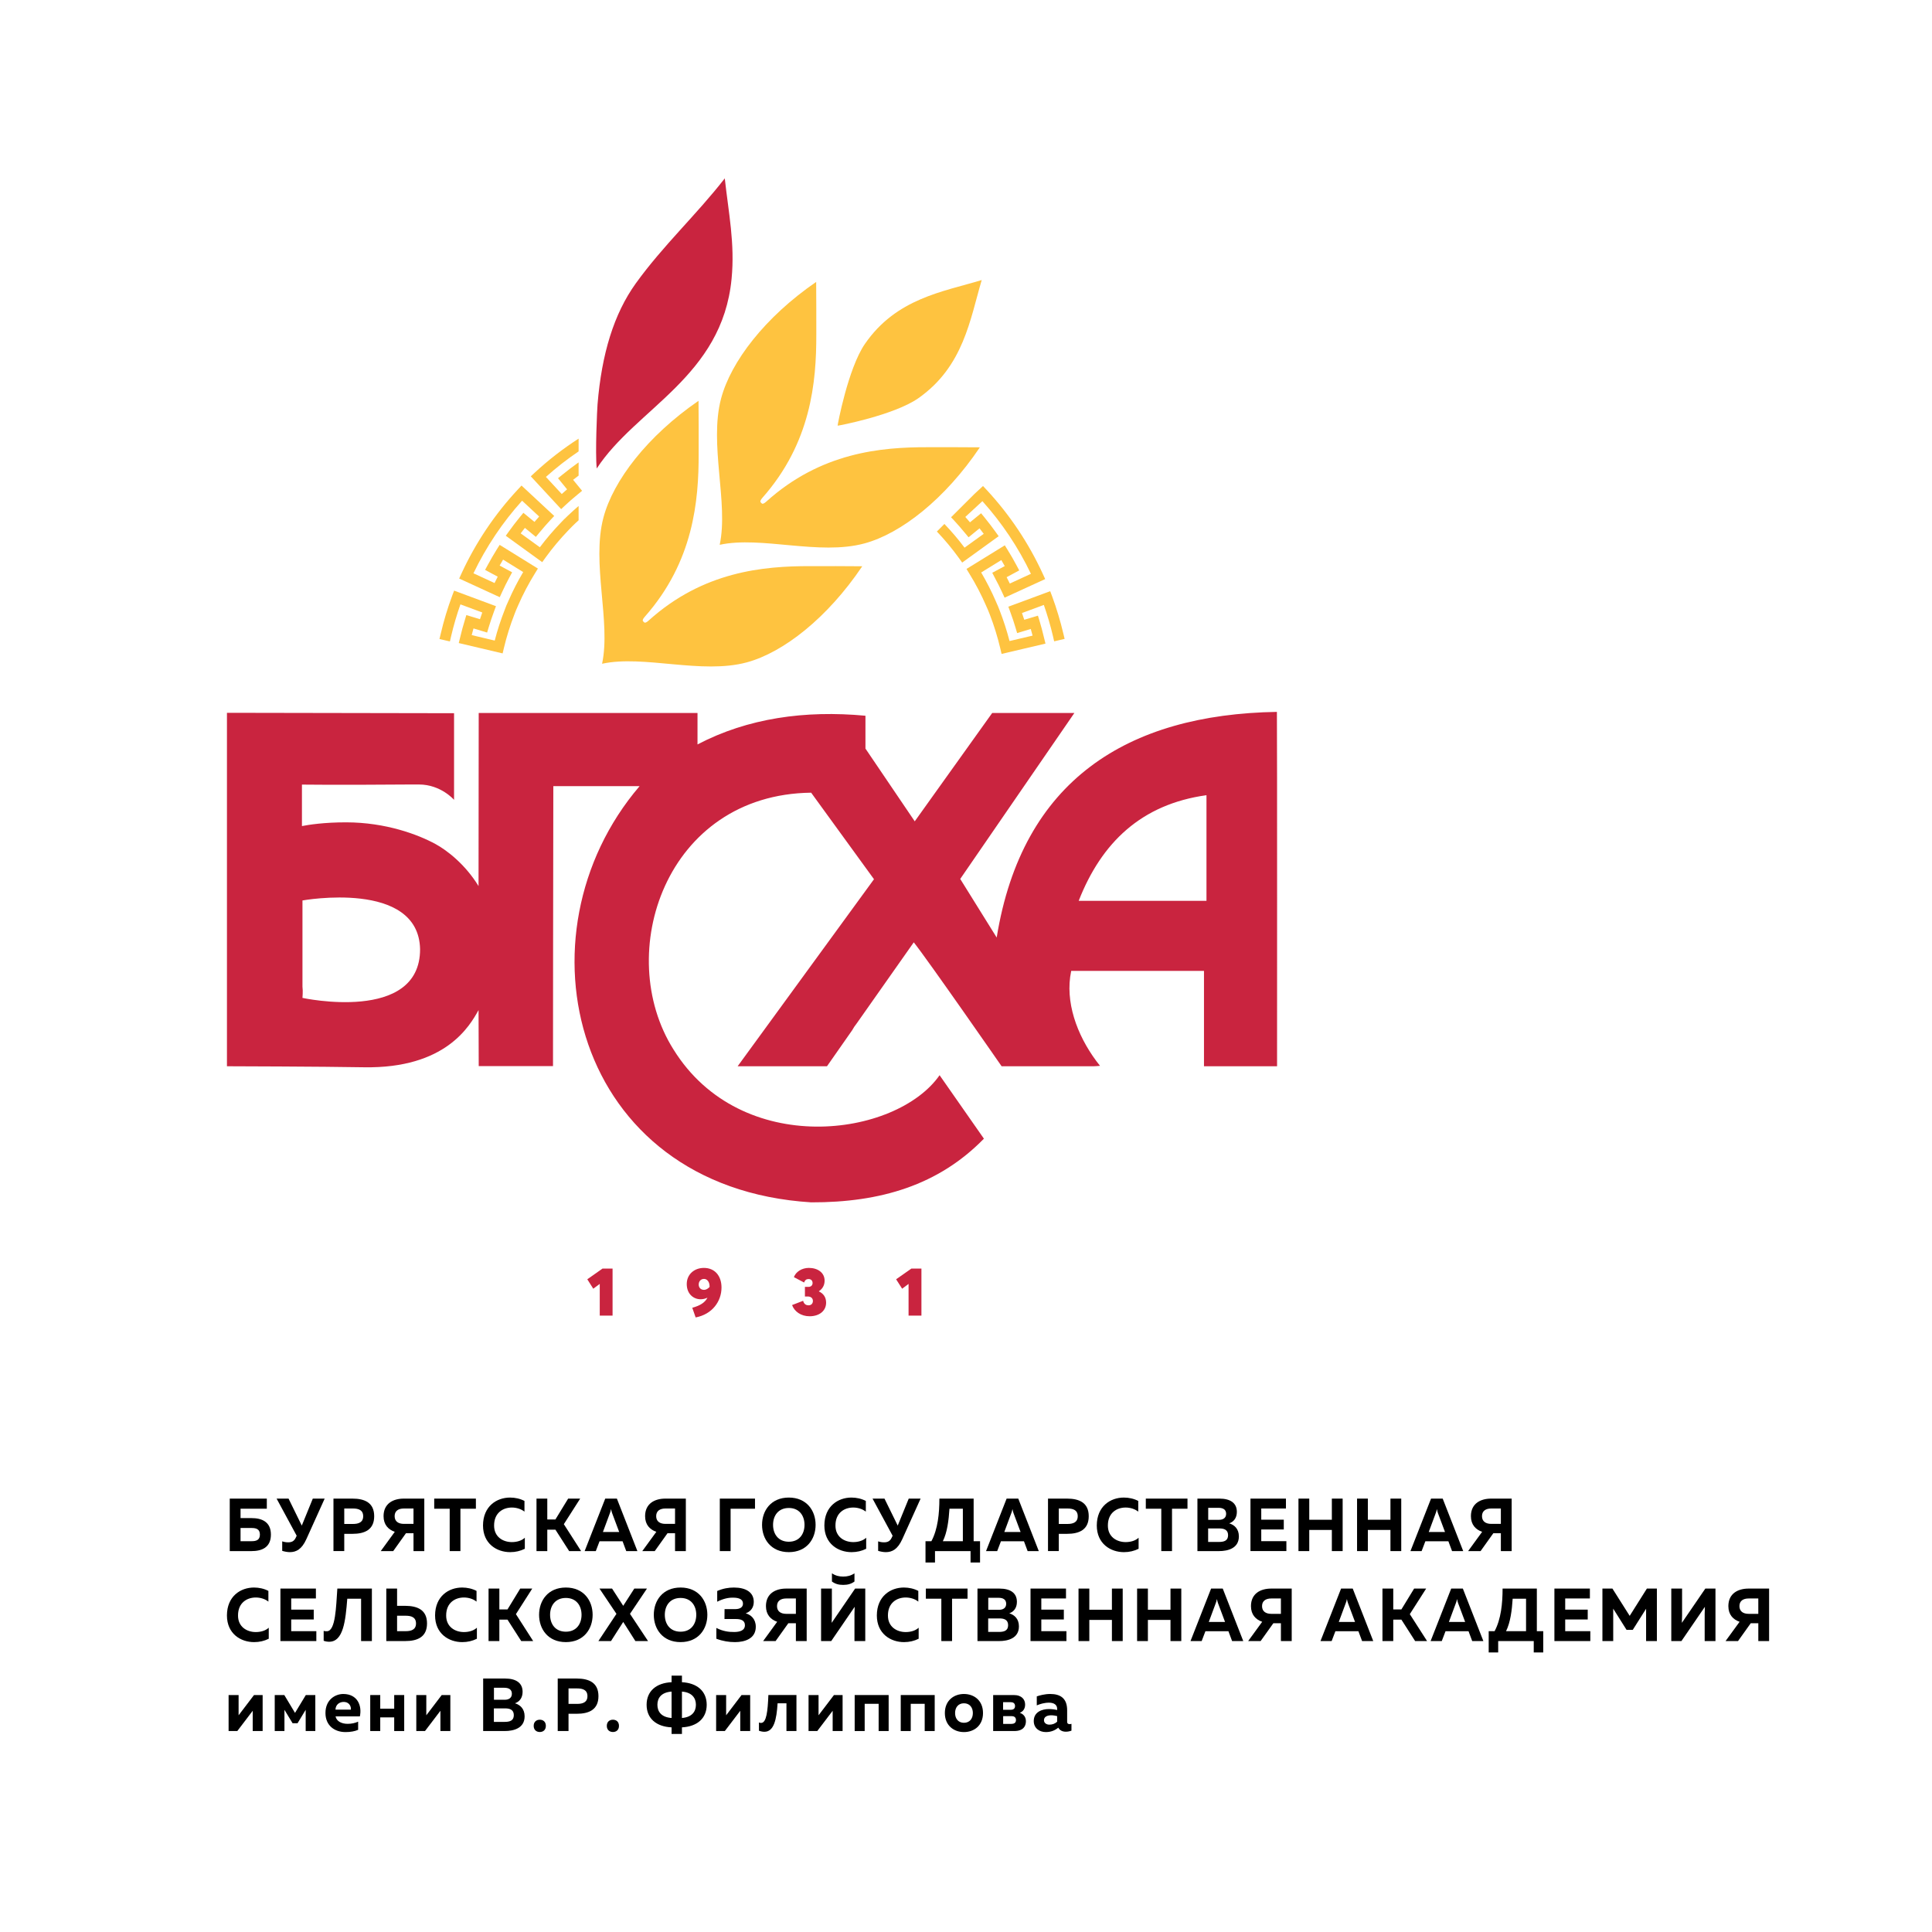 <?xml version="1.0" encoding="iso-8859-1"?>
<!-- Generator: Adobe Illustrator 15.1.0, SVG Export Plug-In . SVG Version: 6.00 Build 0)  -->
<!DOCTYPE svg PUBLIC "-//W3C//DTD SVG 1.1//EN" "http://www.w3.org/Graphics/SVG/1.1/DTD/svg11.dtd">
<svg version="1.1" id="Layer_1" xmlns="http://www.w3.org/2000/svg" xmlns:xlink="http://www.w3.org/1999/xlink" x="0px" y="0px"
	 width="283.465px" height="283.464px" viewBox="0 0 283.465 283.464" style="enable-background:new 0 0 283.465 283.464;"
	 xml:space="preserve">
<g>
	<g>
		<path d="M36.919,222.738c1.457,0,2.829,0.517,2.829,2.42c0,1.915-1.372,2.42-2.829,2.42h-3.21v-7.701h5.438v1.485h-3.854v1.375
			H36.919z M36.93,226.126c0.622,0,1.203-0.143,1.203-0.968s-0.581-0.968-1.203-0.968h-1.637v1.937H36.93z"/>
		<path d="M42.526,227.732c-0.359,0-0.75-0.077-1.12-0.187v-1.397c0.254,0.088,0.561,0.143,0.855,0.143
			c0.486,0,0.877-0.121,1.141-0.693l0.127-0.275l-2.946-5.446h1.753l1.942,3.96l1.616-3.96h1.742l-2.683,5.941
			C44.278,227.314,43.466,227.732,42.526,227.732z"/>
		<path d="M51.713,219.877c1.785,0,3.189,0.594,3.189,2.585s-1.404,2.585-3.189,2.585H50.51v2.53h-1.584v-7.701H51.713z
			 M51.787,221.33H50.51v2.267h1.277c0.813,0,1.499-0.231,1.499-1.133C53.286,221.55,52.6,221.33,51.787,221.33z"/>
		<path d="M55.863,227.579l2.059-2.828c-0.95-0.33-1.646-1.045-1.646-2.299c0-1.848,1.404-2.574,2.967-2.574h3.01v7.701h-1.584
			v-2.618h-1.109l-1.868,2.618H55.863z M59.253,223.585h1.415v-2.255h-1.415c-0.803,0-1.352,0.352-1.352,1.122
			C57.901,223.222,58.45,223.585,59.253,223.585z"/>
		<path d="M69.823,219.877v1.485h-2.271v6.216h-1.573v-6.216h-2.271v-1.485H69.823z"/>
		<path d="M74.839,219.724c0.739,0,1.479,0.165,2.112,0.495v1.573c-0.476-0.385-1.162-0.605-1.849-0.605
			c-1.299,0-2.607,0.771-2.607,2.629c-0.011,1.694,1.319,2.442,2.607,2.442c0.761,0,1.457-0.22,1.901-0.638v1.618
			c-0.634,0.319-1.362,0.495-2.144,0.495c-1.975,0-3.991-1.232-3.991-3.917C70.879,221,72.864,219.724,74.839,219.724z"/>
		<path d="M78.715,227.579v-7.701h1.584v3.059h1.192l1.869-3.059h1.764l-2.397,3.751l2.534,3.95h-1.752l-2.018-3.146h-1.192v3.146
			H78.715z"/>
		<path d="M85.779,227.579l3.021-7.701h1.71l3.01,7.701h-1.637l-0.539-1.441h-3.379l-0.549,1.441H85.779z M88.462,224.773h2.386
			l-1.034-2.762c-0.053-0.154-0.106-0.308-0.159-0.605c-0.053,0.297-0.105,0.451-0.169,0.605L88.462,224.773z"/>
		<path d="M94.237,227.579l2.06-2.828c-0.95-0.33-1.647-1.045-1.647-2.299c0-1.848,1.404-2.574,2.967-2.574h3.01v7.701h-1.584
			v-2.618h-1.108l-1.869,2.618H94.237z M97.627,223.585h1.415v-2.255h-1.415c-0.802,0-1.352,0.352-1.352,1.122
			C96.275,223.222,96.825,223.585,97.627,223.585z"/>
		<path d="M105.61,227.579v-7.701h5.164v1.485h-3.58v6.216H105.61z"/>
		<path d="M115.737,219.724c2.619,0,3.929,1.914,3.929,4.004s-1.31,4.004-3.929,4.004c-2.618,0-3.928-1.914-3.928-4.004
			S113.119,219.724,115.737,219.724z M115.737,221.253c-1.541,0-2.313,1.122-2.313,2.475s0.771,2.476,2.313,2.476
			c1.531,0,2.302-1.123,2.302-2.476S117.269,221.253,115.737,221.253z"/>
		<path d="M124.925,219.724c0.738,0,1.478,0.165,2.111,0.495v1.573c-0.476-0.385-1.161-0.605-1.848-0.605
			c-1.299,0-2.608,0.771-2.608,2.629c-0.011,1.694,1.32,2.442,2.608,2.442c0.76,0,1.457-0.22,1.9-0.638v1.618
			c-0.634,0.319-1.362,0.495-2.144,0.495c-1.975,0-3.991-1.232-3.991-3.917C120.965,221,122.95,219.724,124.925,219.724z"/>
		<path d="M129.962,227.732c-0.359,0-0.75-0.077-1.12-0.187v-1.397c0.254,0.088,0.561,0.143,0.855,0.143
			c0.486,0,0.877-0.121,1.141-0.693l0.127-0.275l-2.946-5.446h1.753l1.942,3.96l1.616-3.96h1.742l-2.683,5.941
			C131.714,227.314,130.901,227.732,129.962,227.732z"/>
		<path d="M135.791,229.251v-3.125h0.865c0.951-1.771,1.173-4.104,1.173-6.249h5.025v6.249h0.94v3.125H142.4v-1.672h-5.216v1.672
			H135.791z M138.336,226.126h2.936v-4.764h-1.965C139.201,223.068,138.969,224.861,138.336,226.126z"/>
		<path d="M144.672,227.579l3.02-7.701h1.711l3.009,7.701h-1.637l-0.538-1.441h-3.379l-0.549,1.441H144.672z M147.354,224.773h2.387
			l-1.035-2.762c-0.053-0.154-0.105-0.308-0.158-0.605c-0.053,0.297-0.105,0.451-0.169,0.605L147.354,224.773z"/>
		<path d="M156.552,219.877c1.784,0,3.188,0.594,3.188,2.585s-1.404,2.585-3.188,2.585h-1.204v2.53h-1.584v-7.701H156.552z
			 M156.625,221.33h-1.277v2.267h1.277c0.813,0,1.5-0.231,1.5-1.133C158.125,221.55,157.438,221.33,156.625,221.33z"/>
		<path d="M164.894,219.724c0.739,0,1.479,0.165,2.112,0.495v1.573c-0.476-0.385-1.162-0.605-1.849-0.605
			c-1.299,0-2.607,0.771-2.607,2.629c-0.011,1.694,1.319,2.442,2.607,2.442c0.761,0,1.457-0.22,1.901-0.638v1.618
			c-0.634,0.319-1.362,0.495-2.144,0.495c-1.975,0-3.991-1.232-3.991-3.917C160.934,221,162.919,219.724,164.894,219.724z"/>
		<path d="M174.229,219.877v1.485h-2.271v6.216h-1.573v-6.216h-2.271v-1.485H174.229z"/>
		<path d="M178.917,219.877c1.573,0,2.556,0.627,2.556,1.947c0,0.902-0.465,1.452-1.119,1.683c0.729,0.22,1.415,0.781,1.415,1.915
			c0,1.749-1.616,2.156-2.904,2.156h-3.178v-7.701H178.917z M178.928,224.256h-1.668v1.98h1.584c0.707,0,1.341-0.154,1.341-0.99
			C180.185,224.432,179.562,224.256,178.928,224.256z M178.78,221.23h-1.51v1.76h1.594c0.603,0,1.035-0.286,1.035-0.88
			C179.899,221.506,179.477,221.23,178.78,221.23z"/>
		<path d="M188.675,219.877v1.452h-3.622v1.639h3.305v1.441h-3.305v1.716h3.686v1.452h-5.27v-7.701H188.675z"/>
		<path d="M196.995,219.877v7.701h-1.584v-3.103h-3.315v3.103h-1.584v-7.701h1.584v3.103h3.315v-3.103H196.995z"/>
		<path d="M205.592,219.877v7.701h-1.584v-3.103h-3.315v3.103h-1.584v-7.701h1.584v3.103h3.315v-3.103H205.592z"/>
		<path d="M206.943,227.579l3.021-7.701h1.71l3.01,7.701h-1.637l-0.538-1.441h-3.379l-0.55,1.441H206.943z M209.626,224.773h2.386
			l-1.034-2.762c-0.053-0.154-0.105-0.308-0.158-0.605c-0.053,0.297-0.106,0.451-0.169,0.605L209.626,224.773z"/>
		<path d="M215.402,227.579l2.06-2.828c-0.95-0.33-1.647-1.045-1.647-2.299c0-1.848,1.404-2.574,2.967-2.574h3.01v7.701h-1.584
			v-2.618h-1.108l-1.869,2.618H215.402z M218.792,223.585h1.415v-2.255h-1.415c-0.803,0-1.352,0.352-1.352,1.122
			C217.44,223.222,217.989,223.585,218.792,223.585z"/>
		<path d="M37.268,232.924c0.738,0,1.478,0.165,2.111,0.495v1.573c-0.476-0.385-1.161-0.605-1.848-0.605
			c-1.299,0-2.608,0.771-2.608,2.629c-0.011,1.694,1.32,2.442,2.608,2.442c0.76,0,1.457-0.22,1.9-0.638v1.618
			c-0.634,0.319-1.362,0.495-2.144,0.495c-1.975,0-3.991-1.232-3.991-3.917C33.308,234.2,35.293,232.924,37.268,232.924z"/>
		<path d="M46.349,233.078v1.452h-3.622v1.639h3.305v1.441h-3.305v1.716h3.686v1.452h-5.27v-7.701H46.349z"/>
		<path d="M54.563,233.078v7.701H52.98v-6.216h-2.027c-0.254,3.278-0.592,6.304-2.641,6.315c-0.253,0-0.527-0.033-0.823-0.143
			v-1.452c0.138,0.044,0.296,0.066,0.507,0.055c1.246-0.088,1.31-3.553,1.499-6.26H54.563z"/>
		<path d="M56.677,240.779v-7.701h1.584v2.53h1.203c1.785,0.011,3.189,0.594,3.189,2.585s-1.404,2.585-3.189,2.585H56.677z
			 M58.261,239.327h1.277c0.813,0,1.499-0.231,1.499-1.133c0-0.902-0.687-1.133-1.499-1.133h-1.277V239.327z"/>
		<path d="M67.807,232.924c0.738,0,1.478,0.165,2.111,0.495v1.573c-0.476-0.385-1.161-0.605-1.848-0.605
			c-1.299,0-2.608,0.771-2.608,2.629c-0.011,1.694,1.32,2.442,2.608,2.442c0.76,0,1.457-0.22,1.9-0.638v1.618
			c-0.634,0.319-1.362,0.495-2.144,0.495c-1.975,0-3.991-1.232-3.991-3.917C63.847,234.2,65.832,232.924,67.807,232.924z"/>
		<path d="M71.682,240.779v-7.701h1.584v3.059h1.193l1.869-3.059h1.763l-2.396,3.751l2.534,3.95h-1.753l-2.017-3.146h-1.193v3.146
			H71.682z"/>
		<path d="M83.023,232.924c2.618,0,3.928,1.914,3.928,4.004s-1.31,4.004-3.928,4.004c-2.619,0-3.928-1.914-3.928-4.004
			S80.404,232.924,83.023,232.924z M83.023,234.453c-1.542,0-2.313,1.122-2.313,2.475s0.771,2.476,2.313,2.476
			c1.531,0,2.302-1.123,2.302-2.476S84.555,234.453,83.023,234.453z"/>
		<path d="M87.796,240.779l2.65-3.994l-2.491-3.708h1.848l1.637,2.53l1.626-2.53h1.858l-2.492,3.708l2.65,3.994h-1.858l-1.784-2.805
			l-1.795,2.805H87.796z"/>
		<path d="M99.855,232.924c2.619,0,3.929,1.914,3.929,4.004s-1.31,4.004-3.929,4.004c-2.618,0-3.928-1.914-3.928-4.004
			S97.237,232.924,99.855,232.924z M99.855,234.453c-1.541,0-2.313,1.122-2.313,2.475s0.771,2.476,2.313,2.476
			c1.531,0,2.302-1.123,2.302-2.476S101.387,234.453,99.855,234.453z"/>
		<path d="M107.839,240.933c-0.877,0-1.753-0.132-2.735-0.495v-1.584c0.972,0.495,1.838,0.605,2.619,0.594
			c0.803,0,1.573-0.209,1.573-1.001c0-0.715-0.612-0.902-1.33-0.902h-1.669l0.011-1.452h1.553c0.696,0,1.15-0.264,1.15-0.803
			c0-0.616-0.528-0.88-1.468-0.88c-0.665-0.011-1.415,0.143-2.313,0.594v-1.573c0.855-0.374,1.679-0.506,2.45-0.506
			c1.731,0,2.914,0.682,2.914,2.101c0,0.847-0.465,1.43-1.183,1.683c0.771,0.22,1.479,0.825,1.479,1.98
			C110.891,240.405,109.307,240.933,107.839,240.933z"/>
		<path d="M111.968,240.779l2.06-2.828c-0.95-0.33-1.647-1.045-1.647-2.299c0-1.848,1.404-2.574,2.967-2.574h3.01v7.701h-1.584
			v-2.618h-1.108l-1.869,2.618H111.968z M115.357,236.785h1.415v-2.255h-1.415c-0.802,0-1.352,0.352-1.352,1.122
			C114.006,236.422,114.556,236.785,115.357,236.785z"/>
		<path d="M125.368,240.779v-3.972c0-0.352,0.011-0.737,0.032-1.056l-3.442,5.028h-1.489v-7.701h1.584v3.972
			c0,0.352-0.011,0.737-0.031,1.056l3.442-5.028h1.488v7.701H125.368z M125.368,232.043v-1.199c-0.56,0.363-1.087,0.473-1.657,0.473
			s-1.088-0.11-1.647-0.473v1.199c0.465,0.341,0.961,0.495,1.647,0.495C124.396,232.539,124.903,232.385,125.368,232.043z"/>
		<path d="M132.623,232.924c0.739,0,1.479,0.165,2.112,0.495v1.573c-0.476-0.385-1.162-0.605-1.849-0.605
			c-1.299,0-2.607,0.771-2.607,2.629c-0.011,1.694,1.319,2.442,2.607,2.442c0.761,0,1.457-0.22,1.901-0.638v1.618
			c-0.634,0.319-1.362,0.495-2.144,0.495c-1.975,0-3.991-1.232-3.991-3.917C128.663,234.2,130.648,232.924,132.623,232.924z"/>
		<path d="M141.958,233.078v1.485h-2.271v6.216h-1.573v-6.216h-2.271v-1.485H141.958z"/>
		<path d="M146.646,233.078c1.573,0,2.555,0.627,2.555,1.947c0,0.902-0.464,1.452-1.119,1.683c0.729,0.22,1.415,0.781,1.415,1.915
			c0,1.749-1.615,2.156-2.903,2.156h-3.179v-7.701H146.646z M146.657,237.457h-1.669v1.98h1.584c0.708,0,1.341-0.154,1.341-0.99
			C147.913,237.632,147.29,237.457,146.657,237.457z M146.509,234.431h-1.51v1.76h1.595c0.602,0,1.034-0.286,1.034-0.88
			C147.628,234.706,147.206,234.431,146.509,234.431z"/>
		<path d="M156.403,233.078v1.452h-3.621v1.639h3.305v1.441h-3.305v1.716h3.685v1.452h-5.269v-7.701H156.403z"/>
		<path d="M164.725,233.078v7.701h-1.584v-3.103h-3.315v3.103h-1.584v-7.701h1.584v3.103h3.315v-3.103H164.725z"/>
		<path d="M173.32,233.078v7.701h-1.584v-3.103h-3.315v3.103h-1.584v-7.701h1.584v3.103h3.315v-3.103H173.32z"/>
		<path d="M174.673,240.779l3.02-7.701h1.711l3.009,7.701h-1.637l-0.538-1.441h-3.379l-0.549,1.441H174.673z M177.354,237.974h2.387
			l-1.035-2.762c-0.053-0.154-0.105-0.308-0.158-0.605c-0.053,0.297-0.105,0.451-0.169,0.605L177.354,237.974z"/>
		<path d="M183.131,240.779l2.06-2.828c-0.95-0.33-1.647-1.045-1.647-2.299c0-1.848,1.404-2.574,2.967-2.574h3.01v7.701h-1.584
			v-2.618h-1.108l-1.869,2.618H183.131z M186.521,236.785h1.415v-2.255h-1.415c-0.802,0-1.352,0.352-1.352,1.122
			C185.169,236.422,185.719,236.785,186.521,236.785z"/>
		<path d="M193.744,240.779l3.02-7.701h1.711l3.01,7.701h-1.637l-0.539-1.441h-3.379l-0.549,1.441H193.744z M196.426,237.974h2.387
			l-1.035-2.762c-0.053-0.154-0.105-0.308-0.158-0.605c-0.053,0.297-0.105,0.451-0.169,0.605L196.426,237.974z"/>
		<path d="M202.836,240.779v-7.701h1.584v3.059h1.193l1.868-3.059h1.764l-2.396,3.751l2.534,3.95h-1.753l-2.017-3.146h-1.193v3.146
			H202.836z"/>
		<path d="M209.9,240.779l3.021-7.701h1.71l3.01,7.701h-1.637l-0.538-1.441h-3.379l-0.55,1.441H209.9z M212.583,237.974h2.386
			l-1.034-2.762c-0.053-0.154-0.105-0.308-0.158-0.605c-0.053,0.297-0.106,0.451-0.169,0.605L212.583,237.974z"/>
		<path d="M218.423,242.451v-3.125h0.866c0.95-1.771,1.172-4.104,1.172-6.249h5.026v6.249h0.939v3.125h-1.394v-1.672h-5.217v1.672
			H218.423z M220.968,239.327h2.936v-4.764h-1.964C221.834,236.268,221.602,238.062,220.968,239.327z"/>
		<path d="M233.27,233.078v1.452h-3.622v1.639h3.305v1.441h-3.305v1.716h3.685v1.452h-5.269v-7.701H233.27z"/>
		<path d="M243.101,233.078v7.701h-1.584v-4.742l-1.953,3.091h-0.919l-1.953-3.103v4.753h-1.584v-7.701h1.468l2.534,4.005
			l2.523-4.005H243.101z"/>
		<path d="M250.112,240.779v-3.972c0-0.352,0.011-0.737,0.031-1.056l-3.442,5.028h-1.488v-7.701h1.584v3.972
			c0,0.352-0.011,0.737-0.032,1.056l3.442-5.028h1.489v7.701H250.112z"/>
		<path d="M253.175,240.779l2.06-2.828c-0.951-0.33-1.647-1.045-1.647-2.299c0-1.848,1.404-2.574,2.967-2.574h3.01v7.701h-1.584
			v-2.618h-1.108l-1.869,2.618H253.175z M256.564,236.785h1.415v-2.255h-1.415c-0.803,0-1.352,0.352-1.352,1.122
			C255.213,236.422,255.762,236.785,256.564,236.785z"/>
		<path d="M33.54,253.979v-5.281h1.468v2.971l2.26-2.971h1.267v5.281h-1.457v-2.971l-2.26,2.971H33.54z"/>
		<path d="M40.309,253.979v-5.281h1.404l1.573,2.618l1.584-2.618h1.394v5.281H44.85v-3.113l-1.193,1.969h-0.729l-1.193-1.969v3.113
			H40.309z"/>
		<path d="M50.361,248.543c2.102,0,2.777,1.728,2.439,3.289h-3.569c0.169,0.771,0.95,1.09,1.784,1.09
			c0.581,0,1.099-0.121,1.531-0.318v1.198c-0.475,0.21-1.098,0.33-1.858,0.33c-1.604,0-2.936-0.957-2.936-2.794
			C47.753,249.346,49.221,248.543,50.361,248.543z M50.414,249.709c-0.623,0-1.172,0.408-1.193,1.134h2.26
			C51.533,250.48,51.333,249.709,50.414,249.709z"/>
		<path d="M54.321,253.979v-5.281h1.468v2.002h2.049v-2.002h1.468v5.281h-1.468v-2.003h-2.049v2.003H54.321z"/>
		<path d="M61.08,253.979v-5.281h1.468v2.971l2.26-2.971h1.267v5.281h-1.457v-2.971l-2.26,2.971H61.08z"/>
		<path d="M74.121,246.277c1.573,0,2.555,0.627,2.555,1.947c0,0.903-0.464,1.452-1.119,1.683c0.729,0.22,1.415,0.781,1.415,1.915
			c0,1.748-1.615,2.156-2.903,2.156H70.89v-7.702H74.121z M74.132,250.657h-1.669v1.979h1.584c0.708,0,1.341-0.153,1.341-0.99
			C75.388,250.833,74.765,250.657,74.132,250.657z M73.983,247.63h-1.51v1.761h1.595c0.602,0,1.034-0.286,1.034-0.881
			C75.103,247.906,74.681,247.63,73.983,247.63z"/>
		<path d="M79.2,254.122c-0.475,0-0.897-0.286-0.897-0.902c0-0.615,0.423-0.902,0.897-0.902c0.476,0,0.888,0.287,0.888,0.902
			C80.088,253.835,79.676,254.122,79.2,254.122z"/>
		<path d="M84.617,246.277c1.785,0,3.189,0.594,3.189,2.585s-1.404,2.585-3.189,2.585h-1.203v2.531H81.83v-7.702H84.617z
			 M84.691,247.729h-1.277v2.267h1.277c0.813,0,1.499-0.231,1.499-1.134C86.19,247.95,85.504,247.729,84.691,247.729z"/>
		<path d="M89.929,254.122c-0.475,0-0.897-0.286-0.897-0.902c0-0.615,0.423-0.902,0.897-0.902c0.476,0,0.888,0.287,0.888,0.902
			C90.816,253.835,90.404,254.122,89.929,254.122z"/>
		<path d="M98.535,254.408v-0.968c-2.218-0.1-3.664-1.287-3.664-3.313c0-2.024,1.446-3.212,3.664-3.311v-0.968h1.521v0.968
			c2.196,0.11,3.633,1.298,3.633,3.311c0,2.014-1.437,3.202-3.633,3.313v0.968H98.535z M98.535,252.065v-3.873
			c-1.531,0.11-2.08,0.957-2.08,1.936C96.455,251.107,97.004,251.954,98.535,252.065z M100.056,252.065
			c1.499-0.121,2.049-0.969,2.049-1.938c0-0.968-0.55-1.815-2.049-1.936V252.065z"/>
		<path d="M105.072,253.979v-5.281h1.468v2.971l2.26-2.971h1.267v5.281h-1.457v-2.971l-2.26,2.971H105.072z"/>
		<path d="M112.158,254.088c-0.232,0-0.507-0.044-0.803-0.154v-1.21c0.105,0.044,0.211,0.066,0.306,0.066
			c0.803,0,0.982-1.728,1.077-4.093h4.118v5.281h-1.468v-4.071h-1.299C113.942,252.284,113.552,254.088,112.158,254.088z"/>
		<path d="M118.631,253.979v-5.281h1.468v2.971l2.26-2.971h1.268v5.281h-1.458v-2.971l-2.259,2.971H118.631z"/>
		<path d="M125.399,253.979v-5.281h4.984v5.281h-1.468v-3.994h-2.049v3.994H125.399z"/>
		<path d="M132.158,253.979v-5.281h4.983v5.281h-1.468v-3.994h-2.048v3.994H132.158z"/>
		<path d="M141.43,248.543c1.478,0,2.798,0.946,2.798,2.795c0,1.848-1.32,2.794-2.798,2.794c-1.468,0-2.799-0.946-2.799-2.794
			C138.631,249.49,139.962,248.543,141.43,248.543z M141.43,249.908c-0.835,0-1.299,0.616-1.299,1.431s0.464,1.43,1.299,1.43
			c0.845,0,1.309-0.615,1.309-1.43S142.274,249.908,141.43,249.908z"/>
		<path d="M145.717,253.979v-5.281h3.021c1.203,0,1.668,0.682,1.668,1.396c0,0.605-0.285,1.013-0.781,1.211
			c0.549,0.188,0.897,0.605,0.897,1.243c0,0.748-0.423,1.431-1.7,1.431H145.717z M147.174,250.866h1.119
			c0.349,0,0.634-0.144,0.634-0.551c0-0.439-0.306-0.572-0.644-0.572h-1.109V250.866z M147.185,252.934h1.204
			c0.369,0,0.676-0.144,0.676-0.563c0-0.45-0.317-0.582-0.676-0.582h-1.204V252.934z"/>
		<path d="M156.931,252.966c0.085,0,0.18-0.011,0.275-0.044v1.001c-0.232,0.089-0.528,0.154-0.813,0.154
			c-0.518,0-0.908-0.198-1.119-0.595c-0.496,0.408-1.077,0.649-1.827,0.649c-0.95,0-1.773-0.571-1.773-1.617
			c0-1.342,1.214-1.761,2.228-1.761c0.401,0,0.845,0.056,1.204,0.144v-0.187c0-0.528-0.401-0.892-1.193-0.892
			c-0.697,0-1.32,0.198-1.795,0.396v-1.319c0.412-0.144,1.183-0.353,1.964-0.353c1.521,0,2.492,0.649,2.492,2.388v1.683
			C156.572,252.889,156.741,252.966,156.931,252.966z M153.172,252.394c0,0.396,0.349,0.649,0.792,0.649
			c0.412,0,0.803-0.121,1.141-0.43v-0.824c-0.222-0.055-0.56-0.121-0.866-0.121C153.7,251.668,153.172,251.855,153.172,252.394z"/>
	</g>
</g>
<g>
	<polygon style="fill:#C9243F;" points="87.996,188.376 87.044,189.081 86.169,187.697 88.399,186.128 89.877,186.128 
		89.877,193.026 87.996,193.026 	"/>
	<path style="fill:#C9243F;" d="M103.31,189.251c0.25,0,0.572-0.16,0.801-0.432v-0.081c0-0.682-0.376-1.095-0.813-1.095
		c-0.49,0-0.781,0.364-0.781,0.822C102.517,188.93,102.816,189.251,103.31,189.251 M105.86,188.908c0,1.999-1.325,3.915-3.793,4.388
		l-0.496-1.418c1.195-0.326,1.871-0.79,2.219-1.464l-0.006-0.012c-0.314,0.154-0.665,0.227-0.985,0.227
		c-1.034,0-2.038-0.765-2.038-2.232c0-1.433,1.113-2.368,2.52-2.368C104.875,186.028,105.86,187.196,105.86,188.908"/>
	<path style="fill:#C9243F;" d="M116.215,191.479l1.62-0.625c0.12,0.443,0.37,0.662,0.813,0.662c0.314,0,0.622-0.201,0.622-0.643
		c0-0.369-0.258-0.652-0.761-0.652h-0.41v-1.411h0.529c0.36,0,0.595-0.224,0.595-0.563c0-0.361-0.237-0.584-0.595-0.584
		c-0.331,0-0.52,0.161-0.65,0.509l-1.496-0.787c0.279-0.784,1.166-1.356,2.193-1.356c1.292,0,2.313,0.685,2.313,1.873
		c0,0.667-0.308,1.198-0.834,1.549v0.031c0.653,0.301,1.055,0.846,1.055,1.646c0,1.23-1.027,1.996-2.418,1.996
		C117.507,193.125,116.548,192.411,116.215,191.479"/>
	<polygon style="fill:#C9243F;" points="133.305,188.376 132.364,189.081 131.478,187.697 133.717,186.128 135.193,186.128 
		135.193,193.026 133.305,193.026 	"/>
	<path style="fill:#C9243F;" d="M177.015,132.172h-18.749c3.351-8.561,9.206-14.176,18.749-15.5V132.172z M44.378,146.413
		c0,0,0.09-1.021,0-1.645V134.51c-0.006-0.981,0-2.393,0-2.393s17.029-3.08,17.256,7.137
		C61.659,150.166,44.378,146.413,44.378,146.413 M187.349,104.448c-21.933,0.361-37.376,10.023-41.113,33.108
		c-1.786-2.871-5.35-8.597-5.35-8.597l16.748-24.35h-12.057l-11.365,15.897c0,0-4.817-7.113-7.232-10.674
		c-0.021-1.014,0.02-4.231,0-4.818c-8.893-0.831-17.276,0.355-24.641,4.21v-4.615H70.237l-0.025,25.398
		c-1.975-3.231-4.688-5.281-6.285-6.152c-2.578-1.413-7.338-3.194-13.119-3.2c-3.256-0.007-5.535,0.356-6.507,0.547v-6.085
		c4.775,0.065,13.456,0,15.976-0.016h1.188c3.227,0,5.154,2.254,5.154,2.254v-12.687v-0.025c-9.313-0.018-32.711-0.056-33.321-0.06
		v51.86h0.22c0,0,13.705,0.036,19.89,0.148c11.983,0.2,15.517-6.067,16.806-8.393l0.025,8.224h10.898c0,0,0.019-29.687,0.047-41.08
		h12.66c-18.652,21.812-9.828,58.883,25.178,61.067c10.163,0.026,18.682-2.523,25.339-9.343l-6.503-9.311
		c-6.377,9.139-29.111,12.227-39.042-3.775c-8.858-14.036-1.189-37.421,20.196-37.678c3.068,4.232,9.221,12.696,9.221,12.696
		l-20.004,27.441h13.109l3.68-5.264c0.197-0.356,0.43-0.712,0.716-1.071c2.776-3.946,5.558-7.9,8.335-11.846
		c2.045,2.554,12.887,18.181,12.887,18.181h13.549c0,0,0.642-0.025,0.893-0.06c-2.992-3.722-4.977-8.536-4.384-13.03
		c0.04-0.296,0.153-0.899,0.153-0.899h19.483v13.991h10.713h0.009C187.37,156.445,187.396,108.157,187.349,104.448"/>
	<path style="fill:#FEC340;" d="M144.034,41.107l0.02-0.024c-0.005,0-0.011,0.004-0.014,0.007c0.003-0.008,0.003-0.012,0.003-0.015
		l-0.015,0.018c-5.696,1.723-12.52,2.677-17.134,9.376c-2.475,3.604-4.034,11.993-3.997,11.986c-0.01,0.04,8.292-1.534,11.859-4.039
		C141.382,53.756,142.331,46.856,144.034,41.107"/>
	<path style="fill:#FEC340;" d="M126.509,83.085c-2.996-0.038-4.664-0.013-7.629-0.021c-6.904-0.012-15.719,0.775-23.717,7.99
		c-0.281,0.256-0.475,0.33-0.583,0.297c-0.071-0.02-0.234-0.193-0.264-0.255c-0.048-0.104,0.017-0.304,0.287-0.607
		c7.144-8.083,7.923-16.987,7.905-23.965c-0.004-3.002,0.018-4.687-0.02-7.717c-7.527,5.177-12.512,11.717-13.948,17.117
		c-1.784,6.729,1.114,15.277-0.202,21.461h0.005c6.111-1.328,14.575,1.597,21.235-0.205
		C114.921,95.731,121.387,90.692,126.509,83.085"/>
	<path style="fill:#FEC340;" d="M143.767,65.633c-2.993-0.036-4.662-0.011-7.629-0.018c-6.906-0.019-15.715,0.776-23.717,7.99
		c-0.285,0.255-0.477,0.332-0.583,0.297c-0.069-0.02-0.242-0.195-0.261-0.25c-0.049-0.107,0.015-0.31,0.282-0.611
		c7.144-8.087,7.924-16.99,7.911-23.967c-0.01-3,0.013-4.682-0.021-7.71c-7.527,5.172-12.518,11.709-13.951,17.111
		c-1.785,6.729,1.113,15.282-0.203,21.458c6.116-1.324,14.58,1.604,21.24-0.203C132.183,78.282,138.646,73.241,143.767,65.633"/>
	<path style="fill:#C9243F;" d="M87.672,59.317c0.61-7.426,2.407-13.276,5.606-17.73c4.025-5.589,8.88-10.041,13.062-15.417
		c0.56,5.104,1.501,9.551,0.999,14.725c-1.378,14.371-14.033,19.025-19.785,27.84C87.311,66.449,87.617,59.938,87.672,59.317"/>
	<path style="fill:#FEC340;" d="M156.019,92.975c-0.444-1.874-1-3.721-1.655-5.5l-0.278-0.735l-6.14,2.272l0.269,0.736
		c0.317,0.853,0.576,1.633,0.797,2.381l0.223,0.755l2-0.605c0.088,0.311,0.17,0.636,0.267,0.979l-3.381,0.796
		c-0.392-1.51-0.878-3.019-1.454-4.501l-0.289-0.733l-0.006,0.003l-0.264-0.607c-0.615-1.426-1.342-2.848-2.146-4.222l2.953-1.82
		c0.164,0.283,0.334,0.576,0.505,0.882l-1.834,0.98l0.358,0.692c0.419,0.765,0.792,1.526,1.123,2.247l0.328,0.715l5.957-2.729
		l-0.326-0.712c-2.092-4.557-4.871-8.718-8.263-12.373l-0.534-0.57l-1.253,1.162l-3.435,3.424l0.42,0.444
		c0.51,0.551,1.037,1.149,1.65,1.895l0.498,0.6l1.609-1.313c0.221,0.283,0.424,0.546,0.617,0.804l-2.815,2.031
		c-0.901-1.206-1.896-2.37-2.953-3.479l-1.106,1.108c1.186,1.244,2.274,2.559,3.254,3.919l0.46,0.638l5.353-3.868l-0.453-0.63
		c-0.449-0.635-0.972-1.311-1.628-2.127l-0.498-0.61l-1.63,1.33c-0.236-0.279-0.458-0.538-0.686-0.789l2.507-2.317
		c2.863,3.19,5.262,6.771,7.12,10.661l-3.098,1.428c-0.151-0.308-0.303-0.622-0.467-0.933l1.849-0.995L149.175,83
		c-0.449-0.839-0.883-1.603-1.338-2.322l-0.41-0.668l-5.621,3.467l0.408,0.671c0.939,1.517,1.764,3.096,2.453,4.69l0.315,0.718
		l0.226,0.566c0.646,1.661,1.168,3.358,1.566,5.05l0.18,0.771l6.44-1.512l-0.188-0.766c-0.242-1.014-0.464-1.839-0.691-2.593
		l-0.228-0.742l-2.007,0.602c-0.105-0.32-0.21-0.651-0.333-0.988l3.207-1.188c0.521,1.495,0.974,3.027,1.337,4.573l0.176,0.768
		l1.535-0.361L156.019,92.975z"/>
	<path style="fill:#FEC340;" d="M82.913,74.154c0.54-0.515,1.148-1.037,1.893-1.647l0.598-0.497l-1.318-1.611
		c0.285-0.223,0.549-0.425,0.808-0.617v-1.939l-0.282,0.201c-0.641,0.454-1.318,0.978-2.128,1.629l-0.61,0.493l1.327,1.631
		c-0.276,0.239-0.529,0.461-0.781,0.686l-2.322-2.508c1.511-1.358,3.112-2.606,4.797-3.746v-1.873
		c-2.288,1.474-4.442,3.142-6.444,4.999l-0.572,0.531l4.454,4.813L82.913,74.154z"/>
	<path style="fill:#FEC340;" d="M82.834,76.129v-0.008l-0.046,0.051l-0.039,0.033l-0.465,0.486c-1.1,1.143-2.133,2.352-3.076,3.604
		l-2.813-2.039c0.191-0.252,0.398-0.518,0.619-0.804l1.608,1.321l0.499-0.604c0.618-0.743,1.145-1.347,1.654-1.891l0.542-0.573
		l-4.8-4.466l-0.534,0.575c-3.401,3.647-6.191,7.803-8.286,12.356l-0.326,0.713l5.953,2.736l0.326-0.713
		c0.328-0.727,0.707-1.479,1.119-2.248l0.374-0.688l-1.835-0.991c0.166-0.302,0.341-0.594,0.506-0.872l2.95,1.827
		c-0.813,1.37-1.542,2.788-2.157,4.211l-0.271,0.608l-0.006-0.002l-0.279,0.73c-0.581,1.477-1.078,2.993-1.463,4.505l-3.379-0.804
		c0.094-0.348,0.177-0.673,0.262-0.978l1.999,0.605l0.228-0.759c0.226-0.751,0.489-1.531,0.801-2.379l0.271-0.731l-6.141-2.284
		l-0.277,0.732c-0.674,1.808-1.246,3.696-1.688,5.603l-0.186,0.765l1.533,0.356l0.176-0.761c0.371-1.588,0.833-3.161,1.37-4.677
		l3.204,1.191c-0.12,0.337-0.227,0.664-0.338,0.987l-2.001-0.606L68.198,91c-0.238,0.751-0.461,1.576-0.701,2.587L67.31,94.35
		l6.436,1.518l0.178-0.759c0.401-1.694,0.936-3.39,1.583-5.052l0.22-0.563h0.002l0.313-0.719c0.697-1.596,1.527-3.171,2.468-4.688
		l0.411-0.667l-5.611-3.477l-0.42,0.666c-0.447,0.722-0.891,1.478-1.343,2.315l-0.375,0.69l1.853,0.997
		c-0.158,0.313-0.313,0.628-0.465,0.932l-3.096-1.429c1.869-3.885,4.265-7.466,7.138-10.652l2.501,2.325
		c-0.22,0.245-0.447,0.504-0.685,0.786l-1.626-1.333l-0.498,0.605c-0.656,0.811-1.175,1.484-1.63,2.126l-0.458,0.635l5.348,3.874
		l0.459-0.637c1.025-1.419,2.171-2.786,3.402-4.066l0.489-0.501l0.493-0.484c0.166-0.151,0.333-0.302,0.496-0.452v-2.103
		c-0.537,0.46-1.063,0.937-1.577,1.425L82.834,76.129z"/>
</g>
</svg>
